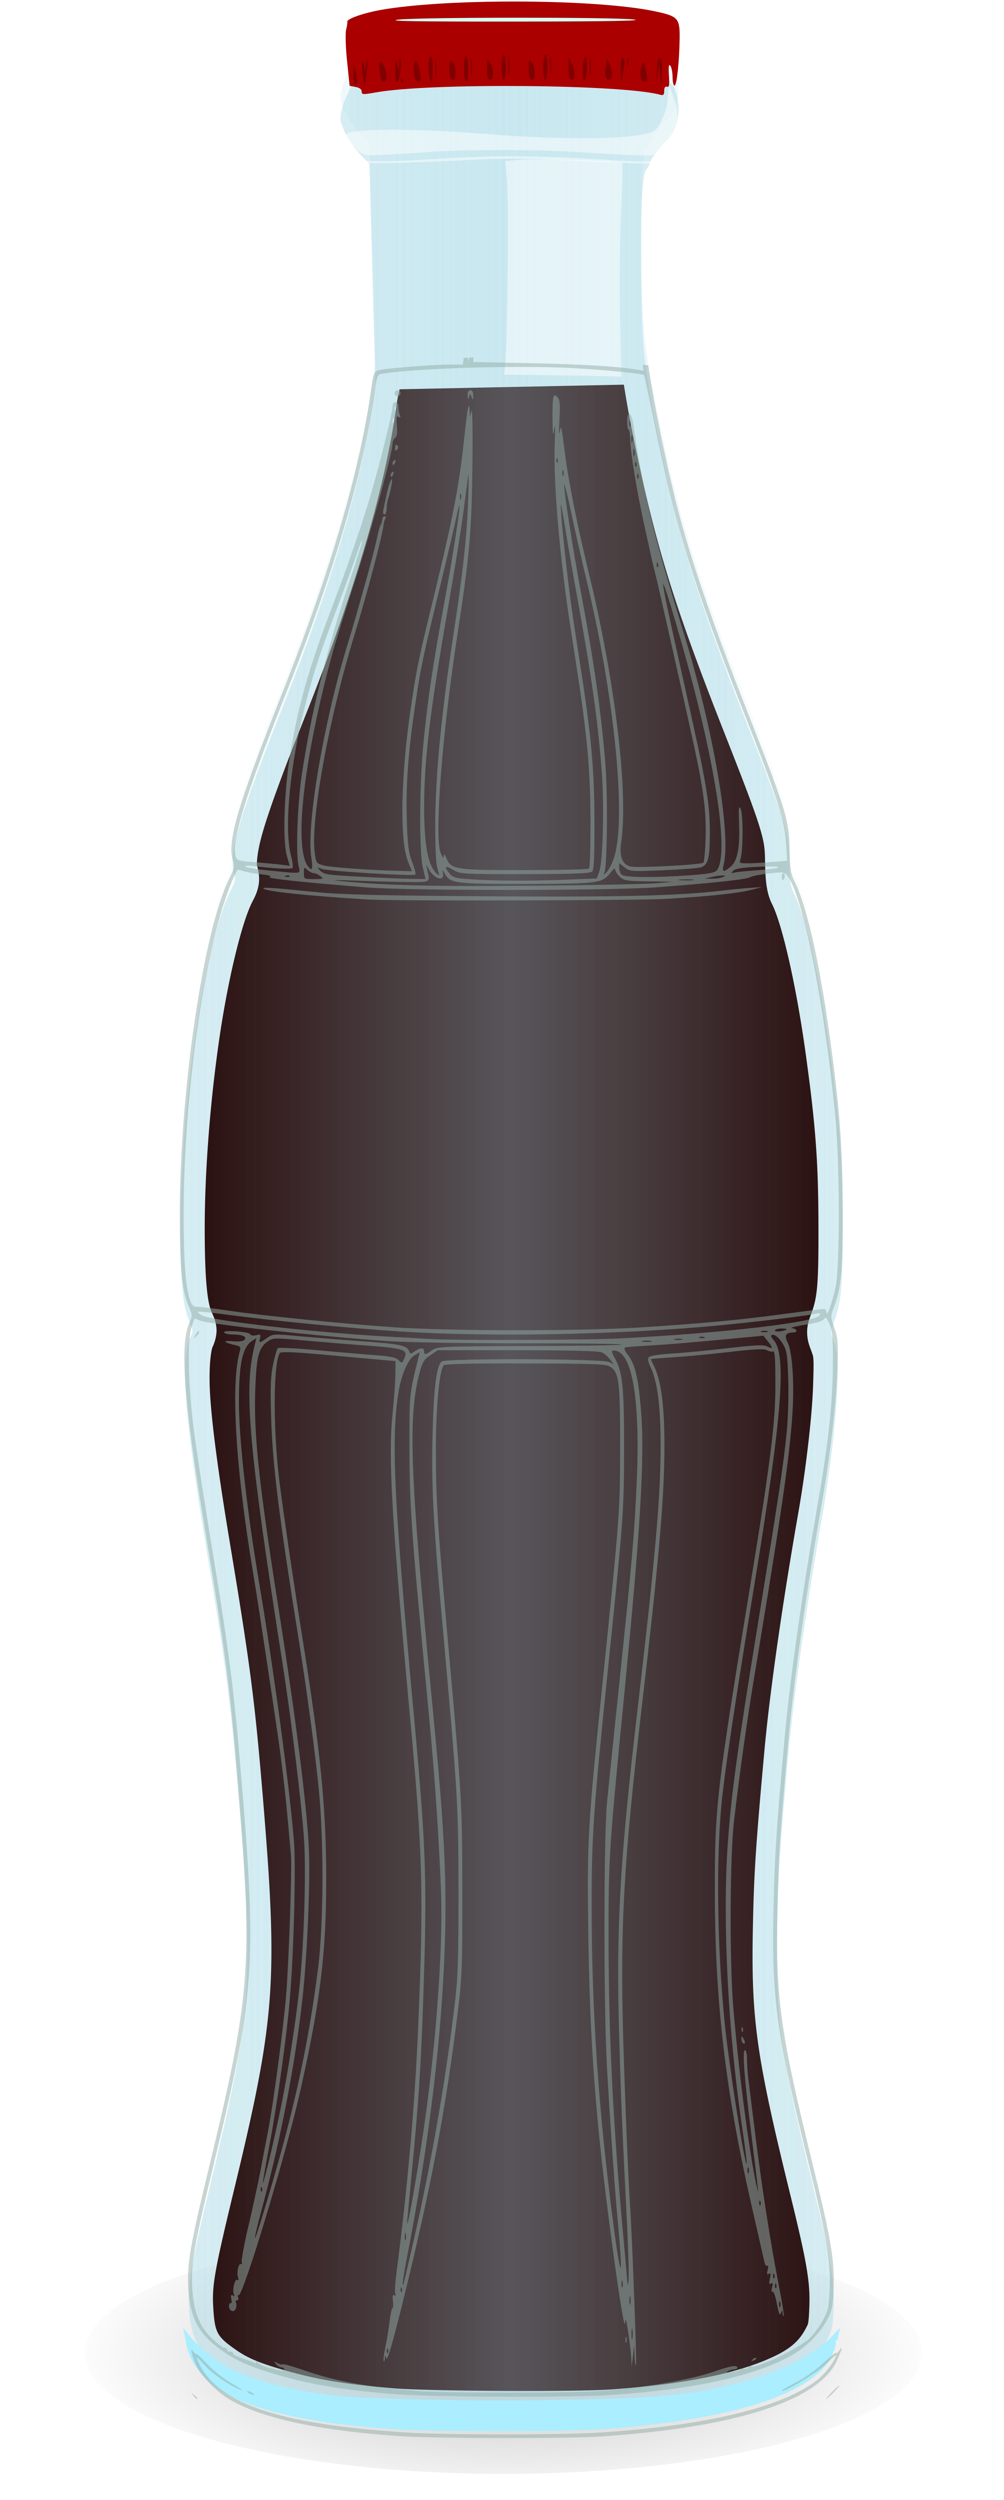 <?xml version="1.0" encoding="UTF-8" standalone="no"?>
<svg
   xmlns:dc="http://purl.org/dc/elements/1.1/"
   xmlns:cc="http://creativecommons.org/ns#"
   xmlns:rdf="http://www.w3.org/1999/02/22-rdf-syntax-ns#"
   xmlns:svg="http://www.w3.org/2000/svg"
   xmlns="http://www.w3.org/2000/svg"
   xmlns:xlink="http://www.w3.org/1999/xlink"
   xmlns:sodipodi="http://sodipodi.sourceforge.net/DTD/sodipodi-0.dtd"
   xmlns:inkscape="http://www.inkscape.org/namespaces/inkscape"
   viewBox="0 0 178.087 443.299"
   version="1.1"
   id="svg637"
   sodipodi:docname="cola.svg"
   width="47.119mm"
   height="117.29mm"
   inkscape:version="1.0.2-2 (e86c870879, 2021-01-15)">
  <sodipodi:namedview
     pagecolor="#ffffff"
     bordercolor="#666666"
     borderopacity="1"
     objecttolerance="10"
     gridtolerance="10"
     guidetolerance="10"
     inkscape:pageopacity="0"
     inkscape:pageshadow="2"
     inkscape:window-width="1920"
     inkscape:window-height="1017"
     id="namedview639"
     showgrid="false"
     units="mm"
     inkscape:zoom="0.75130096"
     inkscape:cx="179.62102"
     inkscape:cy="325.28268"
     inkscape:window-x="-8"
     inkscape:window-y="-8"
     inkscape:window-maximized="1"
     inkscape:current-layer="svg637"
     inkscape:document-rotation="0" />
  <defs
     id="defs153">
    <filter
       id="ae">
      <feGaussianBlur
         stdDeviation="1.975"
         id="feGaussianBlur2" />
    </filter>
    <filter
       id="ad">
      <feGaussianBlur
         stdDeviation="1.044"
         id="feGaussianBlur5" />
    </filter>
    <filter
       id="ac">
      <feGaussianBlur
         stdDeviation="1.937"
         id="feGaussianBlur8" />
    </filter>
    <filter
       id="ab">
      <feGaussianBlur
         stdDeviation=".738"
         id="feGaussianBlur11" />
    </filter>
    <filter
       id="aa">
      <feGaussianBlur
         stdDeviation="2.116"
         id="feGaussianBlur14" />
    </filter>
    <filter
       id="z">
      <feGaussianBlur
         stdDeviation="1.367"
         id="feGaussianBlur17" />
    </filter>
    <filter
       id="y">
      <feGaussianBlur
         stdDeviation="3.066"
         id="feGaussianBlur20" />
    </filter>
    <filter
       id="x">
      <feGaussianBlur
         stdDeviation=".603"
         id="feGaussianBlur23" />
    </filter>
    <filter
       id="af">
      <feGaussianBlur
         stdDeviation="2.184"
         id="feGaussianBlur26" />
    </filter>
    <filter
       id="ah">
      <feGaussianBlur
         stdDeviation="2.003"
         id="feGaussianBlur29" />
    </filter>
    <filter
       id="ai">
      <feGaussianBlur
         stdDeviation="2.795"
         id="feGaussianBlur32" />
    </filter>
    <filter
       id="ag">
      <feGaussianBlur
         stdDeviation="2.619"
         id="feGaussianBlur35" />
    </filter>
    <filter
       id="f">
      <feGaussianBlur
         stdDeviation="2.188"
         id="feGaussianBlur38" />
    </filter>
    <filter
       id="aq">
      <feGaussianBlur
         stdDeviation="1.615"
         id="feGaussianBlur41" />
    </filter>
    <filter
       id="a">
      <feGaussianBlur
         stdDeviation="3.082"
         id="feGaussianBlur44" />
    </filter>
    <filter
       id="ap">
      <feGaussianBlur
         stdDeviation="1.87"
         id="feGaussianBlur47" />
    </filter>
    <filter
       id="ao">
      <feGaussianBlur
         stdDeviation="1.976"
         id="feGaussianBlur50" />
    </filter>
    <filter
       id="an">
      <feGaussianBlur
         stdDeviation="1.708"
         id="feGaussianBlur53" />
    </filter>
    <filter
       id="al">
      <feGaussianBlur
         stdDeviation="2.214"
         id="feGaussianBlur56" />
    </filter>
    <filter
       id="am">
      <feGaussianBlur
         stdDeviation="1.815"
         id="feGaussianBlur59" />
    </filter>
    <filter
       id="ak">
      <feGaussianBlur
         stdDeviation="1.985"
         id="feGaussianBlur62" />
    </filter>
    <filter
       id="aj">
      <feGaussianBlur
         stdDeviation="2.129"
         id="feGaussianBlur65" />
    </filter>
    <filter
       id="w">
      <feGaussianBlur
         stdDeviation="1.9"
         id="feGaussianBlur68" />
    </filter>
    <filter
       id="v">
      <feGaussianBlur
         stdDeviation="4.955"
         id="feGaussianBlur71" />
    </filter>
    <linearGradient
       id="c">
      <stop
         offset="0"
         id="stop74" />
      <stop
         stop-opacity="0"
         offset="1"
         id="stop76" />
    </linearGradient>
    <linearGradient
       id="d">
      <stop
         stop-color="#f9a429"
         offset="0"
         id="stop79" />
      <stop
         stop-color="#f9a429"
         stop-opacity="0"
         offset="1"
         id="stop81" />
    </linearGradient>
    <linearGradient
       id="e">
      <stop
         stop-color="#fdedc0"
         offset="0"
         id="stop84" />
      <stop
         stop-color="#efbb61"
         offset="1"
         id="stop86" />
    </linearGradient>
    <linearGradient
       id="u"
       x1="245.23"
       x2="282.76"
       y1="104.37"
       y2="184.4"
       gradientTransform="matrix(23.05,0,0,-23.05,-3856,5277.2)"
       gradientUnits="userSpaceOnUse">
      <stop
         stop-color="#ccc"
         offset="0"
         id="stop89" />
      <stop
         stop-color="#808080"
         offset="1"
         id="stop91" />
    </linearGradient>
    <linearGradient
       id="t"
       x1="306.7"
       x2="3462.4"
       gradientUnits="userSpaceOnUse">
      <stop
         stop-color="#ccc"
         offset="0"
         id="stop94" />
      <stop
         stop-color="#fff"
         stop-opacity=".984"
         offset=".5"
         id="stop96" />
      <stop
         stop-color="#ccc"
         stop-opacity=".99"
         offset="1"
         id="stop98" />
    </linearGradient>
    <linearGradient
       id="s"
       x1="202.17"
       x2="212.59"
       y1="125.07"
       y2="118.13"
       gradientTransform="matrix(23.05,0,0,-23.05,-3856,5277.2)"
       gradientUnits="userSpaceOnUse">
      <stop
         stop-color="#ccc"
         offset="0"
         id="stop101" />
      <stop
         stop-color="#999"
         offset="1"
         id="stop103" />
    </linearGradient>
    <linearGradient
       id="r"
       x1="195.52"
       x2="216.2"
       y1="198.68"
       y2="173.8"
       gradientTransform="matrix(23.05,0,0,-23.05,-3832.9,5254.1)"
       gradientUnits="userSpaceOnUse">
      <stop
         stop-color="#800000"
         offset="0"
         id="stop106" />
      <stop
         stop-color="#a00"
         offset="1"
         id="stop108" />
    </linearGradient>
    <linearGradient
       id="q"
       x1="1711.1"
       x2="2427.8"
       gradientUnits="userSpaceOnUse">
      <stop
         stop-color="#800000"
         offset="0"
         id="stop111" />
      <stop
         stop-color="#800000"
         stop-opacity="0"
         offset=".5"
         id="stop113" />
      <stop
         stop-color="#800000"
         stop-opacity=".995"
         offset="1"
         id="stop115" />
    </linearGradient>
    <linearGradient
       id="b"
       x1="326.27"
       x2="487.61"
       gradientUnits="userSpaceOnUse">
      <stop
         stop-color="#afdde9"
         stop-opacity="0"
         offset="0"
         id="stop118" />
      <stop
         stop-color="#afdde9"
         stop-opacity=".196"
         offset=".5"
         id="stop120" />
      <stop
         stop-color="#afdde9"
         stop-opacity="0"
         offset="1"
         id="stop122" />
    </linearGradient>
    <linearGradient
       id="p"
       x1="357.79"
       x2="332.63"
       y1="-278.52"
       y2="-429.45"
       gradientUnits="userSpaceOnUse"
       xlink:href="#e" />
    <linearGradient
       id="o"
       x1="356.05"
       x2="330.9"
       y1="-390.18"
       y2="-541.12"
       gradientUnits="userSpaceOnUse"
       xlink:href="#e" />
    <linearGradient
       id="n"
       x1="235.99"
       x2="160.69"
       y1="125.96"
       y2="74.082"
       gradientUnits="userSpaceOnUse"
       xlink:href="#c" />
    <radialGradient
       id="l"
       cx="281.96"
       cy="536.67"
       r="211.59"
       gradientTransform="matrix(1,0,0,0.122,0,471.31)"
       gradientUnits="userSpaceOnUse">
      <stop
         offset="0"
         id="stop128" />
      <stop
         stop-opacity=".953"
         offset=".044"
         id="stop130" />
      <stop
         stop-opacity="0"
         offset="1"
         id="stop132" />
    </radialGradient>
    <radialGradient
       id="j"
       cx="381.31"
       cy="-307.4"
       r="200.16"
       gradientTransform="matrix(1.277,-0.272,0.104,0.488,-78.736,-81.917)"
       gradientUnits="userSpaceOnUse">
      <stop
         stop-color="#fea"
         offset="0"
         id="stop135" />
      <stop
         stop-color="#ffe680"
         offset="1"
         id="stop137" />
    </radialGradient>
    <radialGradient
       id="i"
       cx="389.86"
       cy="-444.47"
       r="187.07"
       gradientTransform="matrix(1,0,0,0.386,8.301,-23.192)"
       gradientUnits="userSpaceOnUse">
      <stop
         stop-color="#37c837"
         offset="0"
         id="stop140" />
      <stop
         stop-color="#008000"
         offset="1"
         id="stop142" />
    </radialGradient>
    <radialGradient
       id="g"
       cx="215.93"
       cy="114.1"
       r="11.74"
       gradientTransform="matrix(1,0,0,0.286,0,81.502)"
       gradientUnits="userSpaceOnUse">
      <stop
         stop-color="#eda65c"
         offset="0"
         id="stop145" />
      <stop
         stop-color="#eda65c"
         stop-opacity="0"
         offset="1"
         id="stop147" />
    </radialGradient>
    <radialGradient
       id="m"
       cx="485.52"
       cy="710.28"
       r="118.24"
       gradientTransform="matrix(1,0,0,0.262,0,524.52)"
       gradientUnits="userSpaceOnUse"
       xlink:href="#c" />
    <radialGradient
       id="k"
       cx="387.84"
       cy="-330.29"
       r="167.37"
       gradientTransform="matrix(1.19,-0.26,0.144,0.66,-19.312,-1.931)"
       gradientUnits="userSpaceOnUse"
       xlink:href="#d" />
    <radialGradient
       id="h"
       cx="387.84"
       cy="-330.29"
       r="167.37"
       gradientTransform="matrix(1.19,-0.26,0.144,0.66,-24.343,-112.62)"
       gradientUnits="userSpaceOnUse"
       xlink:href="#d" />
    <linearGradient
       inkscape:collect="always"
       xlink:href="#b"
       id="linearGradient1466"
       gradientUnits="userSpaceOnUse"
       x1="326.27"
       x2="487.61" />
    <linearGradient
       inkscape:collect="always"
       xlink:href="#b"
       id="linearGradient1468"
       gradientUnits="userSpaceOnUse"
       x1="326.27"
       x2="487.61" />
  </defs>
  <path
     transform="matrix(0.656,0,0,0.883,-229.216,-209.985)"
     d="m 598.72,710.28 c 0,13.43 -50.683,24.318 -113.2,24.318 -62.517,0 -113.2,-10.888 -113.2,-24.318 0,-13.43 50.683,-24.318 113.2,-24.318 62.517,0 113.2,10.888 113.2,24.318 z"
     fill="url(#m)"
     filter="url(#w)"
     opacity="0.5"
     id="path157"
     style="fill:url(#m)" />
  <g
     transform="matrix(0.728,0,0,0.728,-205.509,708.933)"
     id="g551">
    <path
       d="m 444.08,-954.96 c -3.908,0.205 -37.658,0.099 -75.156,0.3 0,0 -4.308,7.059 -3.594,10.568 1.608,4.879 3.706,6.792 6.969,10.25 l 1.469,54.031 c -0.226,0.602 -0.395,1.643 -0.656,3.531 -2.785,20.124 -10.055,44.87 -22,74.875 -10.421,26.177 -13.205,35.562 -11.875,40 0.535,1.785 0.448,2.179 -0.844,4.75 -6.299,12.535 -12.125,52.044 -12.125,82.125 0,13.11 0.53,18.796 2.125,22.469 0.928,2.136 0.985,2.542 0.406,3.719 -2.633,5.349 -1.642,19.206 3.719,51.438 4.905,29.49 5.997,37.867 7.969,61.594 3.694,44.456 3.128,51.964 -6.969,93.688 -4.71,19.465 -5.513,24.067 -5.188,29.844 0.411,7.302 2.391,11.086 7.719,14.875 3.594,2.556 7.265,4.162 13.938,6.062 8.38,2.386 15.527,3.572 27.719,4.594 9.266,0.777 43.783,0.961 53.75,0.281 16.733,-1.141 29.457,-3.506 38.594,-7.125 7.1,-2.812 11.178,-6.015 13.719,-10.75 1.271,-2.369 1.448,-3.187 1.625,-7.938 0.244,-6.529 -0.678,-12.028 -4.781,-28.719 -8.35,-33.963 -9.426,-41.689 -8.969,-63.938 0.268,-13.039 0.632,-18.874 2.75,-42.219 1.274,-14.039 4.405,-35.912 8.219,-57.656 1.909,-10.886 3.424,-23.876 3.688,-31.594 0.246,-7.199 0.17,-8.222 -0.719,-10.719 -0.959,-2.694 -0.971,-2.813 -0.125,-5.062 1.811,-4.813 2.196,-8.989 2.156,-23.781 -0.042,-15.615 -0.701,-24.648 -3.125,-42.219 -2.596,-18.818 -5.747,-32.559 -8.812,-38.594 -0.798,-1.57 -0.997,-2.986 -1.062,-7.5 -0.104,-7.175 -0.9,-9.777 -10.719,-34.719 -12.011,-30.512 -16.296,-44.518 -21.531,-70.25 -1.898,-9.332 -2.815,-15.169 -3.25,-20.719 -0.698,-8.904 -0.839,-30.878 -0.25,-38.438 0.366,-4.702 0.788,-4.288 1.406,-5.312 0.871,-2.52 1.18,-2.27 3.688,-5.75 3.598,-2.489 4.718,-8.416 2.594,-13.656 z"
       fill="#afdde9"
       opacity="0.5"
       id="path469" />
    <path
       d="m 434.3,-880.12 -54.656,1.125 a 5.902,5.902 0 0 1 -0.344,1.312 c 0.224,-0.595 -0.089,0.411 -0.344,2.25 -2.886,20.855 -10.322,45.974 -22.375,76.25 -5.188,13.031 -8.434,21.855 -10.156,27.656 -1.722,5.801 -1.543,8.429 -1.531,8.469 0.327,1.091 0.745,2.942 0.406,4.812 -0.338,1.87 -0.949,2.935 -1.625,4.281 -2.36,4.697 -5.672,17.762 -7.875,32.688 -2.203,14.926 -3.625,32.122 -3.625,46.781 0,12.951 0.726,18.056 1.625,20.125 0.501,1.153 1.014,2.081 1.219,3.906 0.205,1.825 -0.495,3.851 -0.938,4.75 -0.295,0.599 -1.094,4.825 -0.531,12.625 0.563,7.8 2.114,19.211 4.781,35.25 4.911,29.529 6.054,38.271 8.031,62.062 3.703,44.56 3.03,53.731 -7.094,95.562 -4.697,19.407 -5.316,23.068 -5.031,28.125 0.358,6.354 0.841,7.293 5.219,10.406 2.999,2.133 5.778,3.371 12.156,5.188 8.025,2.285 14.589,3.4 26.594,4.406 8.128,0.681 43.871,0.893 52.844,0.281 16.383,-1.117 28.601,-3.498 36.812,-6.75 6.394,-2.533 8.898,-4.637 10.719,-8.031 0.555,-1.036 0.537,-1.043 0.625,-1.469 0.088,-0.426 0.195,-1.591 0.281,-3.906 0.218,-5.852 -0.513,-10.496 -4.594,-27.094 -8.372,-34.051 -9.618,-43.002 -9.156,-65.469 0.27,-13.112 0.66,-19.253 2.781,-42.625 1.303,-14.357 4.447,-36.291 8.281,-58.156 1.863,-10.622 3.349,-23.578 3.594,-30.75 0.122,-3.569 0.16,-5.547 0.094,-6.531 -0.067,-0.985 -0.092,-0.973 -0.469,-2.031 -0.486,-1.365 -1.009,-2.493 -1.062,-4.5 -0.053,-2.007 0.53,-3.459 0.969,-4.625 1.512,-4.018 1.821,-6.969 1.781,-21.656 -0.042,-15.455 -0.656,-23.994 -3.062,-41.438 -2.561,-18.564 -6.052,-32.453 -8.219,-36.719 -1.266,-2.493 -1.651,-5.423 -1.719,-10.094 -0.049,-3.38 -0.118,-4.787 -1.438,-9.062 -1.319,-4.276 -3.971,-11.137 -8.875,-23.594 -12.062,-30.64 -16.536,-45.28 -21.812,-71.219 -1.012,-4.976 -1.734,-9.011 -2.281,-12.594 z"
       fill="#280b0b"
       id="path471" />
    <path
       d="m 444.08,-959.99 c -3.908,0.205 -37.658,0.099 -75.156,0.3 0,0 -4.308,7.059 -3.594,10.568 1.608,4.879 3.706,6.792 6.969,10.25 l 1.469,54.031 c -0.226,0.602 -0.395,1.643 -0.656,3.531 -2.785,20.124 -10.055,44.87 -22,74.875 -10.421,26.177 -13.205,35.562 -11.875,40 0.535,1.785 0.448,2.179 -0.844,4.75 -6.299,12.535 -12.125,52.044 -12.125,82.125 0,13.11 0.53,18.796 2.125,22.469 0.928,2.136 0.985,2.542 0.406,3.719 -2.633,5.349 -1.642,19.206 3.719,51.438 4.905,29.49 5.997,37.867 7.969,61.594 3.694,44.456 3.128,51.964 -6.969,93.688 -4.71,19.465 -5.513,24.067 -5.188,29.844 0.411,7.302 2.391,11.086 7.719,14.875 3.594,2.556 7.265,4.162 13.938,6.062 8.38,2.386 15.527,3.572 27.719,4.594 9.266,0.777 43.783,0.961 53.75,0.281 16.733,-1.141 29.457,-3.506 38.594,-7.125 7.1,-2.812 11.178,-6.015 13.719,-10.75 1.271,-2.369 1.448,-3.187 1.625,-7.938 0.244,-6.529 -0.678,-12.028 -4.781,-28.719 -8.35,-33.963 -9.426,-41.689 -8.969,-63.938 0.268,-13.039 0.632,-18.874 2.75,-42.219 1.274,-14.039 4.405,-35.912 8.219,-57.656 1.909,-10.886 3.424,-23.876 3.688,-31.594 0.246,-7.199 0.17,-8.222 -0.719,-10.719 -0.959,-2.694 -0.971,-2.813 -0.125,-5.062 1.811,-4.813 2.196,-8.989 2.156,-23.781 -0.042,-15.615 -0.701,-24.648 -3.125,-42.219 -2.596,-18.818 -5.747,-32.559 -8.812,-38.594 -0.798,-1.57 -0.997,-2.986 -1.062,-7.5 -0.104,-7.175 -0.9,-9.777 -10.719,-34.719 -12.011,-30.512 -16.296,-44.518 -21.531,-70.25 -1.898,-9.332 -2.815,-15.169 -3.25,-20.719 -0.698,-8.904 -0.839,-30.878 -0.25,-38.438 0.366,-4.702 0.788,-4.288 1.406,-5.312 0.871,-2.52 1.18,-2.27 3.688,-5.75 3.598,-2.489 4.718,-8.416 2.594,-13.656 z"
       fill="url(#b)"
       id="path473"
       style="fill:url(#linearGradient1466)" />
    <path
       d="m 378.598,-382.109 c -19.365,-1.283 -33.423,-4.252 -41.373,-8.739 -4.896,-2.763 -8.633,-7.39 -9.476,-11.731 -0.152,-0.785 -0.409,-2.079 -0.57,-2.875 l -0.293,-1.448 1.339,1.689 c 6.427,8.108 16.411,12.383 34.451,14.751 12.426,1.631 64.306,1.762 81.201,0.204 19.376,-1.786 34.979,-7.477 41.825,-15.255 0.906,-1.029 1.464,-1.437 1.241,-0.906 -0.223,0.531 -0.421,1.345 -0.44,1.809 -0.018,0.464 -0.217,0.844 -0.441,0.844 -0.224,0 -0.282,0.202 -0.13,0.45 0.153,0.247 -0.237,1.615 -0.867,3.039 -4.224,9.551 -24.522,16.016 -57.17,18.209 -8.542,0.574 -40.416,0.547 -49.296,-0.042 z"
       fill="#aaeeff"
       id="path475" />
    <path
       d="m 444.08,-959.99 c -3.908,0.205 -37.658,0.099 -75.156,0.3 0,0 -4.308,7.059 -3.594,10.568 1.608,4.879 3.706,6.792 6.969,10.25 l 1.469,54.031 c -0.226,0.602 -0.395,1.643 -0.656,3.531 -2.785,20.124 -10.055,44.87 -22,74.875 -10.421,26.177 -13.205,35.562 -11.875,40 0.535,1.785 0.448,2.179 -0.844,4.75 -6.299,12.535 -12.125,52.044 -12.125,82.125 0,13.11 0.53,18.796 2.125,22.469 0.928,2.136 0.985,2.542 0.406,3.719 -2.633,5.349 -1.642,19.206 3.719,51.438 4.905,29.49 5.997,37.867 7.969,61.594 3.694,44.456 3.128,51.964 -6.969,93.688 -4.71,19.465 -5.513,24.067 -5.188,29.844 0.411,7.302 2.391,11.086 7.719,14.875 3.594,2.556 7.265,4.162 13.938,6.062 8.38,2.386 15.527,3.572 27.719,4.594 9.266,0.777 43.783,0.961 53.75,0.281 16.733,-1.141 29.457,-3.506 38.594,-7.125 7.1,-2.812 11.178,-6.015 13.719,-10.75 1.271,-2.369 1.448,-3.187 1.625,-7.938 0.244,-6.529 -0.678,-12.028 -4.781,-28.719 -8.35,-33.963 -9.426,-41.689 -8.969,-63.938 0.268,-13.039 0.632,-18.874 2.75,-42.219 1.274,-14.039 4.405,-35.912 8.219,-57.656 1.909,-10.886 3.424,-23.876 3.688,-31.594 0.246,-7.199 0.17,-8.222 -0.719,-10.719 -0.959,-2.694 -0.971,-2.813 -0.125,-5.062 1.811,-4.813 2.196,-8.989 2.156,-23.781 -0.042,-15.615 -0.701,-24.648 -3.125,-42.219 -2.596,-18.818 -5.747,-32.559 -8.812,-38.594 -0.798,-1.57 -0.997,-2.986 -1.062,-7.5 -0.104,-7.175 -0.9,-9.777 -10.719,-34.719 -12.011,-30.512 -16.296,-44.518 -21.531,-70.25 -1.898,-9.332 -2.815,-15.169 -3.25,-20.719 -0.698,-8.904 -0.839,-30.878 -0.25,-38.438 0.366,-4.702 0.788,-4.288 1.406,-5.312 0.871,-2.52 1.18,-2.27 3.688,-5.75 3.598,-2.489 4.718,-8.416 2.594,-13.656 z"
       fill="url(#b)"
       id="path477"
       style="fill:url(#linearGradient1468)" />
    <path
       d="m 433.394,-896.163 c -0.163,-7.791 -0.064,-19.398 0.221,-25.913 0.284,-6.49 0.398,-11.918 0.254,-12.062 -0.469,-0.469 -21.241,-1.115 -24.884,-0.774 l -3.545,0.332 0.41,5.156 c 0.428,5.379 0.087,39.298 -0.443,44.108 l -0.305,2.765 11.277,0.139 c 6.202,0.076 12.634,0.189 14.293,0.25 l 3.016,0.111 -0.295,-14.113 z"
       fill="#ffffff"
       opacity="0.5"
       id="path479" />
    <g
       transform="translate(507.53,-148.86)"
       fill="#ffffff"
       opacity="0.5"
       id="g485">
      <path
         d="m -138.227,-785.54 c -0.464,-0.291 -0.844,-0.762 -0.844,-1.047 0,-0.333 0.256,-0.305 0.719,0.079 1.261,1.047 6.57,1.115 19.618,0.253 13.8,-0.912 24.974,-0.843 41.745,0.257 7.27,0.477 10.321,0.503 12.061,0.105 2.121,-0.485 2.243,-0.468 1.365,0.198 -1.053,0.799 -5.444,0.746 -25.989,-0.317 -7.184,-0.371 -13.058,-0.372 -20.506,-0.003 -18.094,0.897 -27.248,1.051 -28.169,0.473 z"
         id="path481" />
      <path
         d="m -136.9,-787.512 c -1.756,-1.029 -4.101,-3.51 -4.101,-4.337 0,-0.648 0.665,-0.887 3.257,-1.173 5.604,-0.617 18.203,-0.326 31.241,0.722 19.788,1.591 37.334,1.27 40.58,-0.743 1.479,-0.917 3.056,-4.625 3.411,-8.02 l 0.309,-2.953 0.958,2.363 c 2.124,5.24 0.998,11.145 -2.6,13.634 -1.814,1.255 -2.386,1.256 -21.429,0.064 -9.138,-0.572 -26.554,-0.578 -34.739,-0.011 -14.172,0.981 -15.907,1.027 -16.887,0.453 z"
         id="path483" />
    </g>
    <path
       d="m 397.686,-886.754 -1.094,0.062 c -0.012,0.22 -0.018,0.424 -0.062,0.594 -0.105,0.4 -0.166,0.076 -0.188,-0.594 l -1.062,0.031 -0.188,1.656 h -3.156 c -4.571,0 -16.453,0.972 -17.625,1.438 -0.838,0.333 -1.102,1.071 -1.594,4.625 -2.782,20.103 -10.003,44.694 -21.906,74.594 -10.37,26.049 -13.167,35.395 -11.844,39.812 0.532,1.776 0.473,2.16 -0.812,4.719 -6.268,12.474 -12.062,51.783 -12.062,81.719 0,13.047 0.538,18.689 2.125,22.344 0.923,2.126 0.951,2.579 0.375,3.75 -2.621,5.323 -1.616,19.112 3.719,51.188 4.881,29.347 5.975,37.67 7.938,61.281 3.676,44.24 3.111,51.698 -6.938,93.219 -4.691,19.384 -5.483,23.94 -5.156,29.688 0.421,7.404 2.473,11.271 8.156,15.312 3.554,2.527 7.246,4.144 13.875,6.031 8.339,2.375 15.43,3.546 27.562,4.562 9.221,0.773 43.581,0.926 53.5,0.25 20.402,-1.391 34.899,-4.58 44.062,-9.719 3.38,-1.895 6.725,-5.247 8.469,-8.5 1.265,-2.359 1.449,-3.211 1.625,-7.938 0.243,-6.498 -0.666,-11.953 -4.75,-28.562 -8.31,-33.799 -9.392,-41.485 -8.938,-63.625 0.267,-12.976 0.642,-18.769 2.75,-42 1.268,-13.971 4.361,-35.737 8.156,-57.375 1.9,-10.833 3.425,-23.789 3.688,-31.469 0.244,-7.164 0.165,-8.172 -0.719,-10.656 -0.954,-2.681 -0.967,-2.824 -0.125,-5.062 1.802,-4.79 2.196,-8.935 2.156,-23.656 -0.042,-15.539 -0.713,-24.514 -3.125,-42 -2.584,-18.727 -5.699,-32.401 -8.75,-38.406 -0.794,-1.563 -0.998,-2.945 -1.062,-7.438 -0.103,-7.14 -0.917,-9.773 -10.688,-34.594 -8.246,-20.947 -13.491,-36.311 -16.688,-48.781 -2.819,-10.998 -5.719,-25.338 -7.094,-34.594 l -1.281,-0.094 0.125,1.438 -1.625,-0.281 c -4.487,-0.771 -13.062,-1.293 -25.812,-1.563 l -14.094,-0.281 0.156,-1.125 z m 6.969,2.344 c 6.804,-0.075 13.384,0.01 18.188,0.312 8.608,0.542 16.029,1.311 16.375,1.656 0.085,0.085 1.242,5.466 2.562,11.969 4.967,24.463 9.467,38.99 21.281,69 8.683,22.056 10.414,27.408 10.781,33.188 l 0.25,4.125 -3.719,0.312 c -2.055,0.174 -4.727,0.312 -5.906,0.312 -2.014,0 -2.099,-0.048 -1.75,-1.062 0.647,-1.882 0.664,-11.011 0.031,-12.219 -0.477,-0.91 -0.529,-0.229 -0.375,3.938 0.217,5.86 -0.443,8.915 -2.219,10.312 -1.706,1.342 -1.974,1.198 -1.5,-0.844 1.745,-7.514 -2.534,-32.412 -9.438,-55.094 -4.358,-14.319 -5.046,-16.751 -6.875,-23.531 -2.175,-8.066 -4.474,-19.23 -5.406,-26.281 -0.419,-3.172 -0.832,-4.688 -1.25,-4.688 -0.4,0 -0.594,0.662 -0.594,1.906 0,1.056 0.146,1.936 0.344,1.938 0.198,0.002 0.395,1.351 0.438,3 0.072,2.792 1.658,12.354 3.25,19.562 0.379,1.716 1.042,4.738 1.469,6.719 0.427,1.981 1.097,4.798 1.469,6.25 0.693,2.71 6.906,30.346 9.344,41.562 2.3,10.582 2.987,16.009 2.812,22.25 -0.088,3.149 -0.345,5.908 -0.562,6.125 -0.526,0.524 -16.12,1.347 -17.75,0.938 -2.046,-0.514 -2.776,-2.454 -2.25,-6.094 1.737,-12.014 -1.485,-38.935 -7.75,-64.75 -2.988,-12.313 -5.131,-23.096 -6.062,-30.5 -0.74,-5.882 -0.879,-6.474 -1.156,-4.594 -0.175,1.188 -0.231,-0.052 -0.094,-2.75 0.201,-3.972 0.118,-5.039 -0.469,-5.625 -0.645,-0.645 -0.744,-0.634 -1,0.031 -0.158,0.411 -0.26,2.822 -0.219,5.375 0.065,4.013 0.132,4.325 0.438,2.25 0.205,-1.391 0.26,0.038 0.125,3.375 -0.266,6.559 0.395,17.822 1.781,29.75 0.931,8.009 1.355,10.992 3.312,23.531 2.747,17.592 3.551,26.081 3.594,38.25 0.023,6.513 -0.132,12.037 -0.344,12.25 -0.212,0.213 -7.223,0.367 -15.594,0.375 -16.878,0.016 -17.954,-0.123 -19.125,-2.812 -0.499,-1.145 -0.647,-1.275 -0.688,-0.531 -0.034,0.613 -0.315,0.288 -0.781,-0.938 -1.529,-4.02 0.424,-29.059 4.156,-53.344 2.911,-18.941 3.428,-24.737 3.625,-41.031 0.1,-8.216 0.004,-13.996 -0.219,-13.188 l -0.406,1.438 -0.062,-1.406 c -0.114,-2.82 -0.539,-0.767 -1.25,5.969 -1.293,12.255 -2.693,19.59 -7.688,40.094 -3.465,14.223 -3.903,16.215 -5.281,25.438 -2.536,16.968 -2.882,32.876 -0.844,38.062 l 1,2.531 -3.188,-0.094 c -6.761,-0.147 -16.717,-0.864 -18.406,-1.344 -1.69,-0.48 -1.783,-0.638 -2.094,-3.125 -1.016,-8.127 3.497,-32.844 9.688,-53 3.082,-10.034 6.779,-24.026 7.062,-26.688 0.061,-0.569 0.272,-1.306 0.469,-1.625 0.197,-0.319 0.155,-0.562 -0.125,-0.562 -0.28,0 -0.56,0.205 -0.594,0.469 -0.116,0.928 -0.172,1.212 -0.469,1.688 -0.165,0.264 -0.588,1.79 -0.906,3.375 -0.624,3.107 -4.829,18.27 -7.125,25.688 -5.74,18.546 -10.053,43.811 -8.844,51.719 0.449,2.936 0.238,3.612 -0.719,2.406 -3.579,-4.509 -1.19,-25.873 5.75,-51.5 0.787,-2.905 3.328,-11.12 5.656,-18.25 3.797,-11.627 9.125,-31.087 9.125,-33.344 0,-0.478 0.299,-1.11 0.656,-1.406 0.456,-0.378 0.573,-1.267 0.406,-3 -0.188,-1.957 -0.092,-2.402 0.406,-2.094 0.461,0.284 0.548,0.176 0.312,-0.438 -0.177,-0.461 -0.344,-1.361 -0.344,-2 0,-0.712 -0.277,-1.156 -0.719,-1.156 -0.434,0 -0.719,0.422 -0.719,1.094 0,1.632 -3.59,15.927 -5.812,23.156 -2.388,7.768 -5.181,15.852 -9.188,26.406 -5.301,13.964 -7.75,22.432 -9.781,34.125 -1.574,9.064 -2.064,21.669 -1,25.594 l 0.719,2.562 -2.25,-0.281 c -1.224,-0.152 -4.091,-0.416 -6.406,-0.594 -3.988,-0.307 -4.242,-0.378 -4.531,-1.531 -0.955,-3.806 2.443,-14.836 12.062,-39 11.833,-29.725 18.947,-53.877 21.875,-74.281 0.561,-3.907 0.603,-3.956 2.094,-4.188 5.607,-0.869 17.598,-1.469 28.938,-1.594 z m -25.5,5.656 c -0.396,0 -0.75,0.323 -0.75,0.719 0,0.396 0.354,0.719 0.75,0.719 0.396,0 0.719,-0.323 0.719,-0.719 0,-0.396 -0.323,-0.719 -0.719,-0.719 z m 17.75,0 c -0.479,0 -0.693,0.434 -0.656,1.312 0.043,1.026 0.119,1.09 0.312,0.344 0.249,-0.96 0.243,-0.96 0.625,0 0.332,0.836 0.377,0.806 0.406,-0.344 0.022,-0.869 -0.214,-1.312 -0.688,-1.312 z m -18.344,4 c 0.051,-0.051 0.111,0.027 0.188,0.219 0.139,0.347 0.128,0.747 -0.031,0.906 -0.16,0.16 -0.271,-0.119 -0.25,-0.625 0.011,-0.28 0.043,-0.45 0.094,-0.5 z m -0.5,2.906 c 0.051,-0.05 0.142,0 0.219,0.188 0.139,0.347 0.097,0.778 -0.062,0.937 -0.16,0.16 -0.271,-0.15 -0.25,-0.656 0.011,-0.28 0.043,-0.418 0.094,-0.469 z m 57.688,0.188 c 0.037,-0.02 0.111,0.043 0.156,0.219 0.122,0.467 0.1,1.112 -0.031,1.438 -0.132,0.325 -0.229,-0.052 -0.219,-0.844 0.006,-0.495 0.032,-0.779 0.094,-0.812 z m 0.5,3.844 c 0.037,-0.02 0.079,0.044 0.125,0.219 0.122,0.467 0.1,1.112 -0.031,1.438 -0.132,0.325 -0.229,-0.052 -0.219,-0.844 0.006,-0.495 0.063,-0.779 0.125,-0.812 z m -57.375,2.344 c -0.187,-0.047 -0.274,0.212 -0.312,0.719 -0.058,0.773 0.053,0.884 0.469,0.469 0.363,-0.363 0.375,-0.719 0.062,-1.031 -0.078,-0.078 -0.156,-0.141 -0.219,-0.156 z m 57.844,1 c 0.037,-0.02 0.079,0.075 0.125,0.25 0.122,0.467 0.132,1.112 0,1.438 -0.132,0.325 -0.229,-0.052 -0.219,-0.844 0.006,-0.495 0.032,-0.81 0.094,-0.844 z m -18.781,2.219 c 0.051,-0.051 0.111,0 0.188,0.188 0.139,0.347 0.128,0.778 -0.031,0.938 -0.16,0.16 -0.271,-0.119 -0.25,-0.625 0.011,-0.28 0.043,-0.45 0.094,-0.5 z m -39.344,0.469 c -0.043,0 -0.119,0.02 -0.188,0.062 -0.261,0.161 -0.469,0.501 -0.469,0.75 0,0.691 0.337,0.551 0.656,-0.281 0.123,-0.32 0.13,-0.528 0,-0.531 z m 58.531,0.5 c 0.051,-0.05 0.111,0 0.188,0.187 0.139,0.347 0.128,0.778 -0.031,0.938 -0.16,0.16 -0.271,-0.15 -0.25,-0.656 0.011,-0.28 0.043,-0.418 0.094,-0.469 z m -17.656,1.937 c 0.029,0.011 0.06,0.074 0.094,0.156 0.133,0.33 0.133,0.857 0,1.188 -0.133,0.33 -0.25,0.066 -0.25,-0.594 0,-0.495 0.069,-0.782 0.156,-0.75 z m -41.375,0.438 c -0.043,0 -0.088,0.021 -0.156,0.062 -0.261,0.161 -0.469,0.501 -0.469,0.75 0,0.691 0.337,0.551 0.656,-0.281 0.123,-0.32 0.098,-0.528 -0.031,-0.531 z m 59.531,0.5 c 0.051,-0.05 0.111,0 0.188,0.187 0.139,0.347 0.128,0.778 -0.031,0.938 -0.16,0.16 -0.271,-0.119 -0.25,-0.625 0.011,-0.28 0.043,-0.45 0.094,-0.5 z m -41.219,0.094 c 0.082,-0.134 0.095,2.015 0,5.25 -0.267,9.101 -1.3,18.643 -3.594,33.562 -2.901,18.873 -4.403,34.315 -4.469,45.656 -0.035,6.061 0.15,10.27 0.5,11.406 0.305,0.99 0.513,1.785 0.469,1.781 -0.467,-0.042 -1.283,-0.982 -1.875,-2.156 -1.175,-2.33 -1.812,-7.298 -1.812,-14.188 0.003,-11.608 1.416,-23.43 5.781,-48.5 1.585,-9.1 3.297,-19.758 3.812,-23.719 0.515,-3.961 1.035,-7.982 1.156,-8.906 0.015,-0.116 0.02,-0.168 0.031,-0.188 z m -18.688,1.25 c -0.221,0.042 -0.764,1.458 -1.188,3.5 -0.329,1.585 -0.706,3.375 -0.844,3.969 -0.144,0.621 -0.025,1.094 0.281,1.094 0.293,0 0.531,-0.662 0.531,-1.438 0,-0.775 0.179,-1.889 0.406,-2.5 0.227,-0.611 0.56,-1.975 0.75,-3.031 0.205,-1.142 0.195,-1.619 0.062,-1.594 z m 42.062,1.25 c 0.161,0.174 0.842,2.897 1.625,6.594 0.895,4.225 2.607,11.764 3.812,16.781 6.781,28.232 9.714,57.607 6.75,67.312 -0.415,1.36 -1.202,2.973 -1.75,3.594 -0.863,0.977 -0.936,0.988 -0.625,0.156 0.649,-1.733 0.791,-18.915 0.219,-26.094 -0.996,-12.497 -2.724,-24.735 -6,-42.219 -1.918,-10.24 -4.093,-24.168 -4.062,-26.031 10e-4,-0.083 0.008,-0.118 0.031,-0.094 z m -25.281,2.25 c 0.029,0.011 0.06,0.043 0.094,0.125 0.133,0.33 0.133,0.857 0,1.188 -0.133,0.33 -0.25,0.066 -0.25,-0.594 0,-0.495 0.069,-0.751 0.156,-0.719 z m 24.469,2.719 c 0.099,0.136 0.407,1.817 1,5.438 0.649,3.961 1.931,11.444 2.875,16.594 3.409,18.604 5.046,29.979 6.031,42.344 0.658,8.264 0.339,22.379 -0.562,24.906 l -0.625,1.719 -7.906,0.312 c -8.714,0.344 -16.896,0.302 -23.031,-0.125 -3.445,-0.24 -4.149,-0.431 -4.938,-1.406 -1.41,-1.744 -1.074,-2.045 0.906,-0.875 1.762,1.042 2.117,1.048 17.5,1.031 12.028,-0.013 15.879,-0.16 16.344,-0.625 0.459,-0.46 0.591,-3.565 0.562,-12.719 -0.039,-12.457 -0.81,-20.669 -3.594,-38.5 -1.969,-12.61 -2.364,-15.533 -3.281,-23.531 -0.515,-4.489 -1.075,-9.974 -1.219,-12.219 -0.102,-1.596 -0.14,-2.449 -0.062,-2.344 z m -24.75,0.156 c 0.304,-0.088 -1.301,10.787 -3.344,21.875 -3.209,17.42 -4.359,25.15 -5.469,36.688 -0.929,9.655 -0.99,25.878 -0.094,29.688 h 0.031 l 0.625,2.75 -3.875,-0.062 c -2.144,-0.041 -7.691,-0.29 -12.312,-0.531 -7.394,-0.387 -8.53,-0.536 -9.375,-1.375 -0.96,-0.953 -0.947,-0.971 0.312,-0.5 1.443,0.54 22.354,1.803 22.781,1.375 0.155,-0.155 -0.187,-1.526 -0.781,-3.062 -0.907,-2.344 -1.125,-4.027 -1.312,-10.375 -0.249,-8.412 0.344,-16.47 2.062,-27.969 1.397,-9.349 1.704,-10.777 5.938,-28.312 1.849,-7.658 3.672,-15.433 4.062,-17.281 0.416,-1.974 0.665,-2.882 0.75,-2.906 z m -23.688,8.531 c 0.101,0.101 -1.222,4.4 -2.938,9.531 -5.777,17.278 -9.478,32.278 -11.75,47.438 -1.076,7.182 -1.512,18.95 -0.812,22.25 0.443,2.086 1.196,1.99 -7.188,1.156 -2.953,-0.294 -5.534,-0.715 -5.75,-0.938 -0.216,-0.223 0.562,-0.304 1.75,-0.156 4.951,0.617 9.517,0.846 9.75,0.469 0.137,-0.222 -0.033,-1.591 -0.406,-3.031 -1.747,-6.736 -0.19,-22.621 3.688,-37.469 1.981,-7.588 3.313,-11.605 7.625,-23.031 2.043,-5.414 4.191,-11.326 4.781,-13.125 0.59,-1.799 1.149,-3.195 1.25,-3.094 z m 71.875,5.344 c 0.051,-0.051 0.111,0.027 0.188,0.219 0.139,0.347 0.128,0.747 -0.031,0.906 -0.16,0.16 -0.271,-0.119 -0.25,-0.625 0.011,-0.28 0.043,-0.45 0.094,-0.5 z m 1.469,5.281 c 0.353,-0.354 5.524,17.43 8.25,28.344 5.478,21.938 7.362,37.911 4.875,41.312 -0.462,0.631 -1.865,0.909 -6.562,1.25 -8.688,0.631 -15.993,0.569 -16.688,-0.125 -0.317,-0.317 -0.594,-1.092 -0.594,-1.719 v -1.125 l 1.312,1.031 c 1.282,1.019 1.551,1.046 9.438,0.719 4.467,-0.185 8.66,-0.514 9.281,-0.75 1.657,-0.63 2.062,-2.292 2.062,-8.281 -0.003,-7.657 -0.738,-11.826 -6.688,-38.281 -3.476,-15.455 -4.876,-22.186 -4.688,-22.375 z m -57.781,68.25 0.75,1.312 c 1.342,2.403 3.943,2.937 3.344,0.688 -0.224,-0.84 -0.143,-0.795 0.438,0.219 1.406,2.454 2.502,2.577 20.219,2.531 17.81,-0.046 18.143,-0.108 20.344,-2.906 0.618,-0.785 1,-0.994 1,-0.562 0,0.386 0.514,1.176 1.125,1.75 1.006,0.946 1.686,1.051 7.094,1.125 l 5.969,0.094 -4.094,0.344 c -2.245,0.203 -15.653,0.497 -29.781,0.625 -24.17,0.218 -35.871,-0.068 -46.562,-1.094 -3.546,-0.34 -2.751,-0.368 3.594,-0.125 4.489,0.172 10.21,0.312 12.719,0.312 4.976,0 4.846,0.126 4.156,-2.969 l -0.312,-1.344 z m 83.219,0.531 c 4.208,-0.054 3.258,0.511 -2.5,0.906 -2.527,0.174 -5.034,0.423 -5.562,0.562 -0.853,0.226 -0.89,0.168 -0.25,-0.469 0.521,-0.518 2.24,-0.764 6.188,-0.938 0.813,-0.036 1.524,-0.055 2.125,-0.062 z m -112.75,0.344 c 0.13,0.028 0.344,0.217 0.656,0.5 0.483,0.437 1.187,0.772 1.562,0.781 0.375,0.009 1.081,0.331 1.594,0.719 0.858,0.649 0.732,0.719 -1.562,0.719 -2.477,0 -2.469,0.005 -2.469,-1.5 0,-0.898 0.002,-1.266 0.219,-1.219 z m -16.344,0.438 c 0.052,-0.061 0.725,0.12 1.5,0.375 0.775,0.255 2.697,0.58 4.281,0.75 1.927,0.207 2.587,0.432 1.969,0.656 -0.893,0.324 8.127,1.294 23.719,2.531 10.446,0.828 59.551,0.8 70.594,-0.031 13.236,-0.997 22.164,-1.952 22.75,-2.438 0.296,-0.245 2.262,-0.645 4.375,-0.906 3.538,-0.437 3.907,-0.421 4.656,0.438 3.748,4.299 9.15,31.296 11.75,58.75 1.125,11.883 1.164,36.377 0.062,41.562 -0.831,3.914 -2.184,7.568 -2.25,6.062 -0.033,-0.746 -0.336,-0.85 -1.844,-0.656 -0.99,0.128 -5.157,0.664 -9.25,1.219 -9.88,1.339 -20.276,2.304 -34.562,3.188 -14.472,0.895 -45.733,0.878 -59.312,-0.031 -12.196,-0.817 -32.341,-2.838 -40.562,-4.062 -3.488,-0.519 -6.91,-0.938 -7.625,-0.938 -1.035,0 -1.407,-0.321 -1.844,-1.562 -1.103,-3.138 -1.594,-9.333 -1.594,-21 0,-24.675 3.718,-54.811 8.969,-72.969 1.364,-4.718 3.361,-9.918 4.219,-10.938 z m 132.906,0.844 c -0.207,0 -0.375,0.429 -0.375,0.938 0,0.509 0.168,0.816 0.375,0.688 0.207,-0.128 0.375,-0.557 0.375,-0.938 0,-0.381 -0.168,-0.688 -0.375,-0.688 z m -120.656,0.531 c 0.167,0.007 0.295,0.045 0.375,0.125 0.16,0.16 -0.119,0.271 -0.625,0.25 -0.559,-0.023 -0.664,-0.128 -0.281,-0.281 0.173,-0.069 0.364,-0.101 0.531,-0.094 z m 105.656,0.031 c 1.089,-0.021 1.121,0.032 0.25,0.406 -0.528,0.227 -1.732,0.388 -2.656,0.375 l -1.688,-0.031 1.469,-0.344 c 0.792,-0.202 1.965,-0.394 2.625,-0.406 z m -8.656,0.938 c 0.566,0 1.133,0.009 1.562,0.062 0.858,0.106 0.154,0.188 -1.562,0.188 -1.716,0 -2.389,-0.081 -1.531,-0.188 0.429,-0.053 0.966,-0.062 1.531,-0.062 z m 18.5,1.875 -3.125,0.219 c -1.716,0.119 -4.856,0.439 -6.969,0.688 -10.546,1.239 -25.063,1.572 -57.375,1.344 -26.25,-0.185 -35.049,-0.403 -41.281,-1.031 -11.052,-1.114 -13.187,-1.266 -12.688,-0.812 0.751,0.682 10.982,1.75 25.406,2.625 6.404,0.388 65.808,0.262 72.75,-0.156 10.738,-0.647 17.507,-1.373 20.656,-2.188 z m -137.469,103.438 c 0.105,-0.105 3.43,0.222 7.375,0.75 10.825,1.449 29.354,3.248 41.969,4.062 21.699,1.402 53.661,0.79 77.562,-1.469 9.194,-0.869 22.669,-2.504 23.938,-2.906 0.631,-0.2 0.837,-0.074 0.688,0.375 -0.577,1.73 -23.242,4.375 -48.625,5.688 -8.114,0.419 -39.83,0.525 -46.094,0.156 l -11.531,-0.656 c -17.521,-1.01 -42.351,-3.883 -44.344,-5.125 -0.617,-0.385 -1.042,-0.77 -0.938,-0.875 z m 152.938,1.469 c 0.221,0.047 0.489,0.509 0.938,1.469 0.766,1.638 0.883,3.07 0.844,10.531 -0.045,8.711 -1.209,19.246 -3.562,32.656 -3.786,21.569 -6.888,43.401 -8.156,57.375 -2.108,23.231 -2.483,29.024 -2.75,42 -0.455,22.14 0.628,29.826 8.938,63.625 4.084,16.609 4.993,22.065 4.75,28.562 -0.177,4.731 -0.359,5.558 -1.625,7.906 -0.778,1.443 -2.222,3.433 -3.219,4.406 -2.507,2.449 -13.154,7.572 -14.281,6.875 -0.218,-0.135 -0.542,-0.005 -0.719,0.281 -0.177,0.286 -0.616,0.416 -0.969,0.281 -0.352,-0.135 -0.698,-0.083 -0.781,0.125 -0.083,0.208 -1.006,0.522 -2.062,0.688 -1.305,0.205 -1.708,0.156 -1.219,-0.156 0.396,-0.253 1.1,-0.464 1.562,-0.469 0.462,-0.004 0.844,-0.186 0.844,-0.406 0,-0.713 -1.6,-0.491 -5.031,0.719 -6.238,2.2 -16.985,4.054 -28.562,4.938 -7.428,0.567 -37.883,0.575 -44.656,0 -12.551,-1.066 -19.871,-2.438 -27.5,-5.094 -2.629,-0.915 -4.894,-1.543 -5.031,-1.406 -0.137,0.137 -0.722,0.017 -1.281,-0.281 -0.916,-0.488 -0.938,-0.47 -0.344,0.25 0.362,0.439 0.949,0.781 1.312,0.781 0.364,0 0.656,0.238 0.656,0.5 0,0.262 -0.468,0.361 -1.062,0.25 -0.594,-0.111 -1.094,-0.21 -1.094,-0.25 0,-0.04 -0.352,-0.135 -0.781,-0.219 -1.82,-0.354 -3.09,-0.935 -3.688,-1.656 -0.381,-0.46 -0.493,-0.501 -0.281,-0.094 0.274,0.526 0.147,0.583 -0.562,0.281 -0.505,-0.215 -1.846,-0.704 -2.969,-1.094 -1.122,-0.39 -2.031,-0.892 -2.031,-1.125 0,-0.233 -0.323,-0.438 -0.719,-0.438 -0.396,0 -0.719,-0.205 -0.719,-0.469 0,-0.264 -0.309,-0.469 -0.688,-0.469 -0.379,0 -1.764,-1.048 -3.062,-2.312 -3.073,-2.993 -4.417,-6.496 -4.75,-12.344 -0.327,-5.747 0.465,-10.303 5.156,-29.688 10.048,-41.521 10.583,-48.979 6.906,-93.219 -1.971,-23.717 -2.914,-30.99 -8.125,-62.656 -1.456,-8.847 -3.09,-19.761 -3.656,-24.25 -1.228,-9.743 -1.462,-20.596 -0.5,-23.906 0.364,-1.254 0.727,-2.281 0.812,-2.281 0.085,0 0.675,0.211 1.281,0.469 2.049,0.869 27.793,3.719 44.781,4.938 5.414,0.389 18.013,0.594 33.719,0.594 13.789,0 24.703,0.14 24.25,0.312 -0.453,0.172 -10.728,0.343 -22.844,0.375 -21.12,0.056 -22.097,0.121 -23.375,1.031 -1.598,1.138 -1.906,1.165 -1.906,0.219 0,-0.93 -0.96,-0.916 -2.312,0.031 -0.973,0.681 -1.078,0.662 -1.344,-0.031 -0.545,-1.42 -2.172,-1.749 -11.156,-2.406 -4.929,-0.361 -11.881,-0.923 -15.469,-1.25 -6.412,-0.585 -6.551,-0.594 -8,0.438 -1.833,1.305 -2.025,1.32 -1.688,0.031 0.237,-0.907 0.118,-0.991 -0.969,-0.719 -0.716,0.18 -1.308,0.076 -1.406,-0.219 -0.093,-0.28 -1.645,-0.604 -3.438,-0.719 -2.091,-0.134 -3.127,-0.026 -2.938,0.281 0.163,0.263 0.97,0.465 1.812,0.469 2.55,0.011 3.798,0.515 3.188,1.25 -0.362,0.436 -1.293,0.56 -3,0.406 -2.573,-0.232 -2.114,0.343 0.781,0.969 1.139,0.246 1.317,0.495 1.062,1.375 -2.338,8.075 -1.044,28.876 3.375,55.062 0.892,5.284 4.152,26.848 5.938,39.125 0.768,5.282 1.742,13.41 2.156,18.031 0.414,4.622 0.853,9.394 0.969,10.625 0.278,2.957 -0.527,26.265 -1.188,34.219 -0.652,7.857 -3.024,25.706 -4.344,32.688 -0.549,2.905 -1.441,7.54 -1.969,10.312 -0.528,2.773 -1.824,8.702 -2.875,13.156 -1.051,4.454 -1.77,8.402 -1.625,8.781 0.145,0.379 0.077,0.582 -0.156,0.438 -0.579,-0.358 -1.133,1.979 -0.75,3.188 0.2,0.629 0.138,0.858 -0.188,0.656 -0.619,-0.383 -1.302,2.751 -0.781,3.594 0.245,0.397 0.173,0.48 -0.25,0.219 -0.47,-0.29 -0.587,-0.071 -0.406,0.875 0.132,0.692 0.07,1.14 -0.156,1 -0.226,-0.14 -0.406,0.172 -0.406,0.688 0,1.294 1.315,1.706 1.688,0.531 0.161,-0.512 0.165,-1.171 0,-1.438 -0.165,-0.267 -0.058,-0.469 0.25,-0.469 0.308,0 0.439,-0.339 0.281,-0.75 -0.158,-0.411 -0.112,-0.627 0.094,-0.5 1.028,0.635 11.709,-34.768 15.156,-50.219 4.76,-21.332 6.198,-33.016 6.219,-50.812 0.021,-17.194 -1.366,-31.326 -5.688,-58.344 -2.079,-13 -5.019,-32.983 -5.781,-39.344 -1.506,-12.568 -1.428,-28.382 0.156,-30.781 0.233,-0.352 3.214,-0.27 9.719,0.312 5.15,0.461 11.398,1.029 13.906,1.25 l 4.562,0.406 -0.031,3.344 c -0.016,1.849 -0.329,6.15 -0.688,9.562 -1.092,10.395 -0.24,25.136 4.281,74 3.096,33.467 3.352,42.799 1.938,75.844 -0.808,18.877 -2.66,39.647 -5.312,59.688 -0.288,2.181 -0.407,4.279 -0.25,4.688 0.18,0.47 0.089,0.616 -0.25,0.406 -0.368,-0.228 -0.453,0.236 -0.312,1.438 0.112,0.96 0.052,1.719 -0.125,1.719 -0.177,0 -0.471,1.349 -0.656,3 -0.185,1.651 -0.65,4.522 -1.031,6.344 -0.382,1.822 -0.574,3.395 -0.438,3.531 0.137,0.137 0.263,-0.15 0.281,-0.656 0.033,-0.895 0.029,-0.882 0.375,0 0.238,0.605 1.517,-3.711 3.812,-12.969 6.997,-28.223 10.687,-47.738 13.625,-71.75 0.978,-7.997 1.088,-10.911 1.062,-29.281 -0.031,-21.798 -0.048,-21.959 -4,-66.25 -2.063,-23.121 -2.442,-29.532 -2.438,-41.219 0.003,-10.346 0.861,-19.361 1.938,-20.438 0.317,-0.317 7.311,-0.477 19.938,-0.438 16.921,0.053 19.608,0.146 20.625,0.812 2.132,1.397 2.391,3.651 2.375,19.5 -0.016,15.892 -0.065,16.647 -4.062,55.469 -3.832,37.221 -3.994,39.866 -3.688,62.656 0.339,25.148 1.6,43.105 4.688,67.469 2.161,17.057 4.147,30.056 4.281,27.844 0.09,-1.492 0.268,-1.014 0.75,2.156 0.342,2.245 0.687,5.062 0.75,6.25 l 0.094,2.156 0.344,-2.656 0.312,-2.625 0.062,2.594 c 0.043,1.43 0.205,2.482 0.344,2.344 0.233,-0.233 -0.847,-29.506 -1.438,-38.812 -0.525,-8.276 -1.22,-25.167 -1.688,-41.281 -0.768,-26.504 0.143,-42.602 4.562,-80.406 4.2,-35.923 5.5,-51.082 5.5,-63.406 0,-9.504 -0.782,-15.731 -2.406,-19.094 -0.522,-1.082 -0.938,-1.989 -0.938,-2.031 0,-0.042 2.317,-0.235 5.156,-0.406 2.839,-0.172 8.982,-0.736 13.656,-1.281 6.416,-0.749 8.749,-0.871 9.5,-0.469 0.547,0.293 1.173,0.437 1.375,0.312 0.576,-0.356 0.693,1.335 0.688,8.562 -0.006,8.714 -1.22,18.439 -5.906,47.062 -8.495,51.884 -8.86,55.071 -8.844,75.875 0.021,27.026 2.597,48.861 9.125,77.312 1.515,6.602 2.845,12.472 2.969,13.062 0.124,0.591 0.443,0.964 0.688,0.812 0.26,-0.161 0.286,0.264 0.094,1.031 -0.247,0.986 -0.171,1.217 0.281,0.938 0.458,-0.283 0.511,-0.002 0.25,1.188 -0.261,1.19 -0.177,1.471 0.281,1.188 0.452,-0.279 0.497,-0.048 0.25,0.938 -0.193,0.77 -0.137,1.193 0.125,1.031 0.245,-0.152 0.728,1.194 1.062,2.969 0.455,2.409 0.692,2.991 0.969,2.281 0.357,-0.913 0.374,-0.915 0.406,-0.031 0.019,0.506 0.155,0.814 0.281,0.688 0.127,-0.127 -0.415,-3.462 -1.188,-7.406 -2.016,-10.295 -4.144,-23.922 -5.75,-36.812 -0.767,-6.157 -1.518,-12.273 -1.688,-13.594 -0.17,-1.32 -0.312,-3.402 -0.312,-4.656 -10e-4,-1.273 -0.218,-2.281 -0.5,-2.281 -0.683,0 -0.195,6.588 1.531,20.406 1.226,9.813 1.668,13.534 1.656,14.062 -0.066,-0.158 -0.252,-0.853 -0.469,-1.875 -1.856,-8.755 -4.361,-28.257 -5.594,-43.406 -0.923,-11.343 -0.8,-36.438 0.219,-45.125 1.403,-11.963 3.143,-24.352 5.125,-36.25 6.389,-38.356 8.389,-52.057 9.094,-62.906 0.488,-7.514 -0.044,-15.101 -1.188,-17.312 -0.853,-1.649 -0.455,-2.359 1.344,-2.375 1.225,-0.011 1.02,-0.875 -0.25,-1.062 -0.594,-0.088 0.812,-0.458 3.125,-0.812 2.846,-0.436 4.366,-0.887 4.656,-1.406 0.13,-0.233 0.242,-0.341 0.375,-0.312 z m -10.812,2.625 c 0.836,0 1.423,0.093 1.312,0.188 -0.574,0.495 -2.844,0.743 -2.844,0.312 0,-0.269 0.695,-0.5 1.531,-0.5 z m -4.375,0.562 c 0.395,-0.043 0.819,-0.005 1.062,0.094 0.325,0.132 -0.083,0.229 -0.875,0.219 -0.792,-0.01 -1.061,-0.128 -0.594,-0.25 0.117,-0.03 0.275,-0.048 0.406,-0.062 z m -137.625,0.094 c -0.193,0.066 -0.481,0.412 -0.719,0.875 -0.55,1.072 -0.548,1.074 0.281,0.281 0.477,-0.456 0.755,-0.964 0.594,-1.125 -0.04,-0.04 -0.092,-0.053 -0.156,-0.031 z m 139.844,0.875 c 0.621,-0.152 1.712,0.784 2.594,2.25 0.915,1.521 1.085,2.644 1.281,8.375 0.125,3.643 -0.022,9.364 -0.344,12.719 -0.788,8.218 -1.835,15.08 -7.219,48.125 -5.003,30.708 -6.354,40.799 -7.188,52.812 -1.296,18.682 0.096,45.826 3.594,69.25 0.669,4.48 1.136,8.239 1.031,8.344 -0.482,0.482 -4.33,-24.104 -5.344,-34.156 -1.942,-19.26 -2.149,-42.12 -0.531,-55.906 1.051,-8.956 3.534,-25.264 7.75,-50.906 6.742,-41.012 7.928,-56.045 4.688,-59.625 -0.439,-0.485 -0.699,-0.988 -0.562,-1.125 0.067,-0.067 0.161,-0.135 0.25,-0.156 z m -2.188,0.219 1.125,1.406 c 1.294,1.619 1.23,1.963 -0.219,1.188 -0.791,-0.423 -2.973,-0.328 -9.531,0.438 -4.674,0.545 -10.816,1.141 -13.656,1.312 -3.026,0.183 -5.348,0.541 -5.625,0.875 -0.32,0.385 -0.17,1.208 0.469,2.531 1.619,3.351 2.406,9.569 2.406,19.062 0,12.325 -1.332,27.484 -5.531,63.406 -4.433,37.915 -5.34,53.887 -4.562,80.656 0.463,15.934 0.704,21.245 1.969,46.812 0.294,5.942 0.427,11.544 0.312,12.469 -0.153,1.24 -0.225,1.355 -0.281,0.438 -0.042,-0.684 -0.512,-5.846 -1.031,-11.5 -2.444,-26.616 -3.541,-48.916 -3.562,-71.5 -0.019,-20.253 0.069,-22.04 3.781,-59.781 4.037,-41.045 5.066,-58.364 4.125,-69.656 -0.661,-7.934 -1.423,-11.165 -3.156,-13.438 -0.905,-1.186 -1.074,-1.734 -0.625,-1.875 0.345,-0.109 3.119,-0.311 6.156,-0.469 3.037,-0.158 10.441,-0.775 16.469,-1.344 z m -15.281,0.25 c 0.307,-0.05 0.69,-0.006 0.938,0.094 0.33,0.133 0.035,0.25 -0.625,0.25 -0.66,0 -0.924,-0.117 -0.594,-0.25 0.083,-0.033 0.179,-0.077 0.281,-0.094 z m -108.25,0.344 -0.656,2.781 c -2.369,10.373 -1.007,25.131 6.969,76.031 2.237,14.278 4.756,34.883 5.312,43.344 0.51,7.763 0.022,24.533 -1.031,35.062 -0.825,8.248 -2.819,21.301 -4.562,29.875 -1.573,7.732 -4.147,18.474 -4.469,18.781 -0.028,-0.228 0.703,-4.411 1.625,-9.281 1.945,-10.27 4.252,-26.92 5,-35.938 0.946,-11.398 1.471,-31.773 0.969,-38.156 -1.016,-12.925 -5.009,-42.438 -8.625,-63.844 -2.849,-16.868 -4.786,-34.387 -4.781,-43.094 0.004,-9.266 0.871,-13.358 3.188,-14.875 z m 4.75,0.094 c 1.018,-0.054 2.663,0.085 5.844,0.375 3.588,0.327 10.602,0.916 15.594,1.281 9.958,0.729 10.849,1.012 9.844,3.219 -0.536,1.177 -0.581,1.2 -1.406,0.375 -0.651,-0.651 -2.006,-0.934 -5.594,-1.188 -2.601,-0.183 -8.944,-0.742 -14.094,-1.219 -5.15,-0.477 -9.517,-0.689 -9.719,-0.5 -0.202,0.189 -0.706,1.943 -1.125,3.906 -0.609,2.851 -0.711,5.401 -0.5,12.688 0.338,11.688 1.802,23.585 6.781,54.719 1.958,12.239 4.001,27.459 4.875,36.5 1.234,12.762 1.137,32.45 -0.219,43.281 -2.098,16.758 -5.446,32.628 -10.656,50.562 -4.885,16.814 -6.346,20.403 -2.625,6.469 4.434,-16.605 7.851,-34.602 9.562,-50.375 1.088,-10.031 1.848,-27.914 1.5,-35.531 -0.495,-10.837 -3.135,-31.681 -7.438,-59.062 -4.701,-29.919 -5.996,-42.025 -5.656,-52.562 0.269,-8.334 0.816,-10.636 2.906,-12.125 0.697,-0.496 1.107,-0.758 2.125,-0.812 z m 98.062,0.031 c 0.305,0 0.613,0.034 0.844,0.094 0.462,0.121 0.081,0.219 -0.844,0.219 -0.924,0 -1.306,-0.098 -0.844,-0.219 0.231,-0.06 0.539,-0.094 0.844,-0.094 z m -7.688,0.469 c 0.392,0 0.797,0.036 1.094,0.094 0.594,0.115 0.095,0.219 -1.094,0.219 -1.188,0 -1.657,-0.104 -1.062,-0.219 0.297,-0.057 0.671,-0.094 1.062,-0.094 z m -50.906,2.344 h 19.438 c 12.777,0 19.806,0.194 20.531,0.531 0.607,0.282 1.506,1.05 2,1.719 l 0.906,1.219 -1.094,-0.594 c -1.531,-0.82 -40.062,-0.938 -40.875,-0.125 -1.283,1.283 -1.943,6.756 -2.188,18.031 -0.272,12.539 0.127,20.581 2.281,44.531 3.905,43.418 4.016,44.973 4.031,66.5 0.013,18.052 -0.123,21.08 -1.094,29.031 -2.214,18.126 -5.777,38.38 -9.969,56.656 -1.181,5.15 -2.207,9.58 -2.312,9.844 -0.502,1.253 -0.182,-1.128 1.125,-7.938 6.468,-33.705 9.644,-65.613 9,-90.719 -0.275,-10.713 -1.003,-20.622 -3.219,-43.469 -5.359,-55.258 -5.881,-68.938 -3,-79.75 0.695,-2.61 1.086,-3.232 2.625,-4.25 z m 42.812,0.062 c 0.194,-0.002 0.489,0.044 0.844,0.156 3.897,1.237 5.642,12.83 4.812,31.719 -0.552,12.574 -1.152,19.621 -4.281,49.469 -1.301,12.412 -2.63,25.348 -2.969,28.781 -0.826,8.362 -0.828,50.219 0,64.594 0.896,15.543 1.911,29.761 2.781,39.188 1.193,12.914 0.572,12.63 -1.156,-0.531 -3.738,-28.469 -5.37,-52.477 -5.375,-78.812 -0.003,-16.012 0.481,-22.954 3.844,-55.625 3.941,-38.291 4.04,-39.636 4.062,-55 0.022,-14.924 -0.362,-18.722 -2.219,-22 -0.772,-1.364 -0.926,-1.932 -0.344,-1.938 z m -47.219,0.438 -0.438,1.781 c -2.086,8.471 -2.083,8.277 -2.062,21.5 0.023,14.709 0.444,20.398 4.719,64.812 1.385,14.392 2.518,30.816 2.969,43.219 0.54,14.862 -1.404,39.89 -4.812,61.938 -1.975,12.774 -3.743,22.092 -3.406,18 0.12,-1.452 0.551,-5.883 0.938,-9.844 1.995,-20.445 2.502,-28.711 3.188,-51.594 0.652,-21.787 0.245,-31.447 -2.469,-60.75 -4.934,-53.282 -5.64,-68.03 -3.781,-79.438 0.692,-4.246 2.307,-7.943 3.875,-8.875 z m 78.5,164.375 c -0.051,0.051 -0.082,0.22 -0.094,0.5 -0.021,0.506 0.09,0.784 0.25,0.625 0.16,-0.16 0.17,-0.56 0.031,-0.906 -0.077,-0.192 -0.137,-0.269 -0.188,-0.219 z m 0,2.281 c -0.077,-0.017 -0.119,0.157 -0.125,0.469 -0.008,0.418 0.136,0.886 0.312,1.062 0.586,0.586 0.736,-0.08 0.219,-0.969 -0.209,-0.36 -0.329,-0.545 -0.406,-0.562 z m 1.531,31.844 c 0.029,0.011 0.06,0.074 0.094,0.156 0.133,0.33 0.133,0.857 0,1.188 -0.133,0.33 -0.25,0.066 -0.25,-0.594 0,-0.495 0.069,-0.782 0.156,-0.75 z m -118.688,4.781 c 0.051,-0.051 0.111,-0.004 0.188,0.188 0.139,0.347 0.128,0.778 -0.031,0.938 -0.16,0.16 -0.271,-0.119 -0.25,-0.625 0.011,-0.28 0.043,-0.45 0.094,-0.5 z m 121.469,3.344 c 0.051,-0.051 0.111,0.027 0.188,0.219 0.139,0.347 0.128,0.747 -0.031,0.906 -0.16,0.16 -0.271,-0.119 -0.25,-0.625 0.011,-0.28 0.043,-0.45 0.094,-0.5 z m -86.344,7.875 c 0.037,-0.02 0.079,0.075 0.125,0.25 0.122,0.467 0.1,1.112 -0.031,1.438 -0.132,0.325 -0.229,-0.051 -0.219,-0.844 0.006,-0.495 0.063,-0.81 0.125,-0.844 z m 89.719,9.906 c 0.051,-0.051 0.111,-0.004 0.188,0.188 0.139,0.347 0.128,0.778 -0.031,0.938 -0.16,0.16 -0.271,-0.119 -0.25,-0.625 0.011,-0.28 0.043,-0.45 0.094,-0.5 z m -36.906,1.625 c 0.037,-0.02 0.079,0.044 0.125,0.219 0.122,0.467 0.132,1.144 0,1.469 -0.132,0.325 -0.26,-0.083 -0.25,-0.875 0.006,-0.495 0.063,-0.779 0.125,-0.812 z m 37.375,0.781 c 0.051,-0.051 0.111,-0.004 0.188,0.188 0.139,0.347 0.128,0.778 -0.031,0.938 -0.16,0.16 -0.271,-0.15 -0.25,-0.656 0.011,-0.28 0.043,-0.418 0.094,-0.469 z m -91.219,0.938 c 0.051,-0.051 0.111,0.027 0.188,0.219 0.139,0.347 0.128,0.747 -0.031,0.906 -0.16,0.16 -0.271,-0.119 -0.25,-0.625 0.011,-0.28 0.043,-0.45 0.094,-0.5 z m 55.812,2.156 c 0.026,0.015 0.032,0.072 0.062,0.188 0.121,0.462 0.121,1.225 0,1.688 -0.121,0.462 -0.219,0.081 -0.219,-0.844 0,-0.693 0.077,-1.077 0.156,-1.031 z m 36.469,1.25 c 0.029,0.011 0.06,0.074 0.094,0.156 0.133,0.33 0.133,0.857 0,1.188 -0.133,0.33 -0.25,0.067 -0.25,-0.594 0,-0.495 0.069,-0.782 0.156,-0.75 z m -35.969,6.625 c 0.025,0.019 0.034,0.102 0.062,0.25 0.115,0.594 0.115,1.562 0,2.156 -0.115,0.594 -0.219,0.095 -0.219,-1.094 0,-0.891 0.082,-1.371 0.156,-1.312 z m -1.5,2.031 c -0.087,-0.032 -0.125,0.224 -0.125,0.719 0,0.66 0.086,0.924 0.219,0.594 0.133,-0.33 0.133,-0.857 0,-1.188 -0.033,-0.083 -0.065,-0.114 -0.094,-0.125 z m 52.438,2.75 c -0.096,0.058 -0.251,0.286 -0.531,0.656 -0.388,0.512 -0.71,0.728 -0.719,0.5 -0.009,-0.228 -1.386,0.869 -3.062,2.438 -1.676,1.568 -4.68,3.717 -6.688,4.75 -2.004,1.032 -3.595,1.936 -3.5,2.031 0.498,0.498 8.544,-4.305 10.719,-6.406 1.386,-1.34 2.5,-2.373 2.5,-2.281 0,1.077 -2.455,4.389 -4.438,5.969 -8.368,6.665 -26.641,11.13 -52.625,12.875 -9.507,0.636 -37.968,0.639 -47.844,0 -31.273,-2.025 -46.19,-7.173 -50.594,-17.5 -0.5,-1.174 -0.186,-0.987 1.625,1.062 1.984,2.246 6.506,5.301 9.125,6.156 0.528,0.172 -0.591,-0.587 -2.469,-1.656 -1.878,-1.07 -4.457,-3.085 -5.75,-4.5 -1.291,-1.413 -2.547,-2.597 -2.781,-2.625 -0.235,-0.028 -0.62,-0.335 -0.844,-0.688 -0.877,-1.383 -0.384,1.077 0.656,3.312 1.311,2.818 5.159,6.7 8.625,8.656 7.937,4.479 21.925,7.409 41.219,8.688 8.837,0.586 40.531,0.633 49.031,0.062 32.835,-2.205 53.022,-8.752 57.375,-18.594 0.815,-1.842 1.157,-2.784 1.062,-2.906 -0.014,-0.018 -0.062,-0.019 -0.094,0 z m -110.625,0.094 c 0.051,-0.051 0.142,-0.004 0.219,0.188 0.139,0.347 0.097,0.778 -0.062,0.938 -0.16,0.16 -0.271,-0.119 -0.25,-0.625 0.011,-0.28 0.043,-0.45 0.094,-0.5 z m 89.75,2.25 c -0.187,-0.005 -0.443,0.129 -0.688,0.375 -0.471,0.474 -0.434,0.542 0.25,0.281 0.474,-0.18 0.742,-0.446 0.594,-0.594 -0.037,-0.037 -0.094,-0.061 -0.156,-0.062 z m 20.5,6.688 c -0.132,0 -0.979,0.732 -1.875,1.656 -0.896,0.924 -1.507,1.688 -1.375,1.688 0.132,0 0.979,-0.763 1.875,-1.688 0.896,-0.924 1.507,-1.656 1.375,-1.656 z m -144.219,1.438 c -0.264,0 -0.146,0.213 0.25,0.469 0.396,0.256 0.923,0.469 1.188,0.469 0.264,0 0.146,-0.213 -0.25,-0.469 -0.396,-0.256 -0.923,-0.469 -1.188,-0.469 z m -13.688,0.469 c -0.025,0.025 0.108,0.213 0.406,0.594 0.362,0.462 0.744,0.844 0.844,0.844 0.395,0 0.143,-0.373 -0.656,-1 -0.381,-0.299 -0.569,-0.462 -0.594,-0.438 z"
       fill="#93aca7"
       opacity="0.5"
       id="path487" />
    <g
       transform="matrix(1.054,0,0,1,-21.713,2.096)"
       id="g549">
      <path
         d="m 404.785,-975.528 c -10.643,0.086 -21.064,0.739 -27.938,1.969 -4.177,0.747 -8.305,2.241 -8.125,2.938 0.055,0.212 -0.074,1.093 -0.281,1.969 -0.207,0.875 -0.107,4.307 0.219,7.625 l 0.594,6.031 1.406,0.281 c 0.877,0.175 1.375,0.566 1.375,1.094 0,0.765 0.261,0.796 3.312,0.219 12.487,-2.361 57.121,-1.957 65.781,0.594 0.648,0.191 0.844,-0.03 0.844,-0.969 0,-0.814 0.234,-1.162 0.656,-1 0.495,0.19 0.581,-0.417 0.438,-2.781 -0.134,-2.214 -0.026,-2.841 0.344,-2.312 0.279,0.398 0.496,1.653 0.5,2.781 0.004,1.128 0.202,2.031 0.438,2.031 0.522,0 1.097,-5.476 1.188,-11.25 0.081,-5.151 -0.302,-5.616 -5.562,-6.812 -7.445,-1.693 -21.504,-2.517 -35.188,-2.406 z"
         fill="#aa0000"
         id="path489" />
      <path
         d="m 407.848,-971.59 c 12.451,-0.005 24.873,0.13 27.156,0.438 2.356,0.318 -5.962,0.481 -27.5,0.5 -23.05,0.021 -29.913,-0.102 -27.031,-0.469 2.433,-0.31 14.924,-0.464 27.375,-0.469 z"
         fill="#d5fff6"
         id="path491" />
      <path
         d="m 373.004,-970.434 c 0.219,0 0.428,0.058 0.594,0.125 0.332,0.134 0.07,0.219 -0.594,0.219 -0.663,0 -0.957,-0.085 -0.625,-0.219 0.166,-0.067 0.406,-0.125 0.625,-0.125 z"
         fill="#aa0000"
         id="path493" />
      <path
         d="m 441.942,-970.434 c 0.262,0.003 0.493,0.059 0.656,0.125 0.327,0.132 -0.048,0.228 -0.844,0.219 -0.796,-0.009 -1.063,-0.128 -0.594,-0.25 0.235,-0.061 0.519,-0.097 0.781,-0.094 z"
         fill="#aa0000"
         id="path495" />
      <path
         d="m 370.91,-969.996 c 0.697,0 0.721,0.078 0,0.875 -0.545,0.603 -0.812,1.756 -0.812,3.625 0,2.634 -0.546,3.56 -1.156,1.969 -0.951,-2.479 0.259,-6.469 1.969,-6.469 z"
         fill="#aa0000"
         id="path497" />
      <path
         d="m 404.848,-962.528 c 0.303,-0.187 0.469,0.888 0.469,2.875 0,1.788 -0.196,3.156 -0.469,3.156 -0.273,0 -0.5,-1.286 -0.5,-2.875 0,-1.577 0.235,-2.992 0.5,-3.156 z"
         fill="#800000"
         id="path499" />
      <path
         d="m 414.473,-962.528 c 0.303,-0.187 0.5,0.888 0.5,2.875 0,1.788 -0.227,3.156 -0.5,3.156 -0.273,0 -0.469,-1.286 -0.469,-2.875 0,-1.577 0.203,-2.992 0.469,-3.156 z"
         fill="#800000"
         id="path501" />
      <path
         d="m 396.16,-962.278 c 0.272,0 0.469,1.356 0.469,3.125 0,3.158 -0.037,3.4 -0.625,2.812 -0.517,-0.517 -0.375,-5.938 0.156,-5.938 z"
         fill="#800000"
         id="path503" />
      <path
         d="m 406.067,-962.09 c 0.023,0.033 0.068,0.158 0.094,0.406 0.104,0.995 0.104,2.63 0,3.625 -0.104,0.995 -0.188,0.178 -0.188,-1.812 0,-1.493 0.026,-2.316 0.094,-2.219 z"
         fill="#800000"
         id="path505" />
      <path
         d="m 415.723,-962.09 c 0.023,0.033 0.068,0.158 0.094,0.406 0.104,0.995 0.104,2.63 0,3.625 -0.104,0.995 -0.188,0.178 -0.188,-1.812 0,-1.493 0.026,-2.316 0.094,-2.219 z"
         fill="#800000"
         id="path507" />
      <path
         d="m 388.067,-962.059 c 0.237,0.106 0.375,1.137 0.375,2.875 0,1.738 -0.086,3.188 -0.188,3.188 -0.764,0 -1.054,-5.573 -0.312,-6.031 0.038,-0.023 0.091,-0.046 0.125,-0.031 z"
         fill="#800000"
         id="path509" />
      <path
         d="m 423.754,-962.059 c 0.235,0.063 0.379,0.893 0.375,2.281 -0.004,1.409 -0.211,2.883 -0.469,3.281 -0.33,0.51 -0.464,-0.143 -0.469,-2.25 -0.004,-1.643 0.203,-3.117 0.469,-3.281 0.037,-0.023 0.06,-0.04 0.094,-0.031 z"
         fill="#800000"
         id="path511" />
      <path
         d="m 419.879,-962.028 0.656,1.438 c 0.364,0.796 0.675,2.051 0.688,2.781 0.021,1.275 -0.416,1.678 -1.094,1 -0.177,-0.177 -0.303,-1.432 -0.281,-2.781 l 0.031,-2.438 z"
         fill="#800000"
         id="path513" />
      <path
         d="m 380.879,-961.903 c 0.045,-0.069 0.082,0.224 0.156,0.844 0.223,1.871 -0.467,5.721 -0.938,5.25 -0.199,-0.199 -0.316,-1.667 -0.281,-3.281 0.055,-2.547 0.098,-2.715 0.406,-1.25 l 0.375,1.688 0.125,-1.938 c 0.06,-0.827 0.111,-1.244 0.156,-1.312 z"
         fill="#800000"
         id="path515" />
      <path
         d="m 433.535,-961.871 c 0.026,0.015 0.063,0.071 0.094,0.188 0.121,0.464 0.121,1.223 0,1.688 -0.121,0.464 -0.219,0.085 -0.219,-0.844 0,-0.697 0.046,-1.077 0.125,-1.031 z"
         fill="#800000"
         id="path517" />
      <path
         d="m 432.348,-961.809 c 0.265,0 0.457,0.497 0.438,1.094 -0.02,0.597 -0.225,2.056 -0.438,3.25 -0.165,0.929 -0.253,1.446 -0.312,1.469 -0.057,-0.139 -0.096,-0.938 -0.125,-2.531 -0.035,-1.89 0.158,-3.281 0.438,-3.281 z"
         fill="#800000"
         id="path519" />
      <path
         d="m 440.91,-961.684 c 0.448,-0.148 0.59,0.645 0.531,3.094 l -0.094,3.312 -0.312,-2.656 -0.312,-2.656 -0.25,2.656 -0.25,2.656 0.031,-3.094 c 0.029,-2.017 0.264,-3.183 0.656,-3.312 z"
         fill="#800000"
         id="path521" />
      <path
         d="m 397.348,-961.621 c 0.031,-0.074 0.086,0.062 0.125,0.438 0.104,1.001 0.107,2.518 0,3.375 -0.107,0.857 -0.189,0.045 -0.188,-1.812 10e-4,-1.161 0.011,-1.876 0.062,-2 z"
         fill="#800000"
         id="path523" />
      <path
         d="m 424.879,-961.621 c 0.031,-0.074 0.055,0.062 0.094,0.438 0.104,1.001 0.107,2.518 0,3.375 -0.107,0.857 -0.189,0.045 -0.188,-1.812 10e-4,-1.161 0.043,-1.876 0.094,-2 z"
         fill="#800000"
         id="path525" />
      <path
         d="m 428.785,-961.559 0.562,1.375 c 0.311,0.747 0.562,1.885 0.562,2.531 0,1.353 -1.203,1.601 -1.5,0.312 -0.107,-0.464 -0.069,-1.602 0.094,-2.531 z"
         fill="#800000"
         id="path527" />
      <path
         d="m 373.285,-961.403 c 0.055,-0.07 0.08,0.203 0.094,0.812 0.018,0.796 -0.145,2.431 -0.344,3.625 l -0.344,2.156 -0.406,-2.781 c -0.212,-1.538 -0.227,-2.929 -0.062,-3.094 0.165,-0.165 0.306,0.32 0.344,1.094 0.058,1.191 0.145,1.102 0.438,-0.531 0.145,-0.812 0.227,-1.211 0.281,-1.281 z"
         fill="#800000"
         id="path529" />
      <path
         d="m 389.16,-961.153 c 0.031,-0.074 0.055,0.062 0.094,0.438 0.104,1.001 0.107,2.55 0,3.406 -0.107,0.857 -0.189,0.014 -0.188,-1.844 10e-4,-1.161 0.043,-1.876 0.094,-2 z"
         fill="#800000"
         id="path531" />
      <path
         d="m 401.192,-961.153 c 0.106,0.003 0.285,0.206 0.531,0.531 0.39,0.515 0.688,1.653 0.688,2.531 0,1.515 -0.414,1.992 -1.125,1.281 -0.177,-0.177 -0.289,-1.315 -0.281,-2.531 0.009,-1.281 0.01,-1.817 0.188,-1.812 z"
         fill="#800000"
         id="path533" />
      <path
         d="m 410.848,-961.153 c 0.106,0.003 0.285,0.206 0.531,0.531 0.39,0.515 0.688,1.653 0.688,2.531 0,1.515 -0.414,1.992 -1.125,1.281 -0.177,-0.177 -0.321,-1.315 -0.312,-2.531 0.009,-1.281 0.042,-1.817 0.219,-1.812 z"
         fill="#800000"
         id="path535" />
      <path
         d="m 384.41,-961.059 c 0.328,-0.112 0.835,0.932 1.125,2.844 0.243,1.599 0.184,2.219 -0.25,2.219 -0.803,0 -1.188,-1.143 -1.188,-3.531 0,-0.988 0.116,-1.464 0.312,-1.531 z"
         fill="#800000"
         id="path537" />
      <path
         d="m 392.504,-961.059 c 0.109,-0.059 0.266,0.024 0.5,0.219 0.416,0.345 0.75,1.394 0.75,2.469 0,1.758 -0.385,2.303 -1.125,1.562 -0.177,-0.177 -0.344,-1.286 -0.344,-2.469 0,-1.16 0.037,-1.683 0.219,-1.781 z"
         fill="#800000"
         id="path539" />
      <path
         d="m 376.254,-960.84 c 0.618,0 1.562,2.222 1.562,3.656 0,1.121 -0.662,1.595 -1.125,0.812 -0.499,-0.844 -0.853,-4.469 -0.438,-4.469 z"
         fill="#800000"
         id="path541" />
      <path
         d="m 437.067,-960.59 c 0.248,-0.079 0.518,0.751 0.812,2.531 0.271,1.637 0.192,2.062 -0.375,2.062 -0.919,0 -1.287,-1.452 -0.875,-3.469 0.144,-0.703 0.289,-1.078 0.438,-1.125 z"
         fill="#800000"
         id="path543" />
      <path
         d="m 370.192,-960.122 0.469,1.625 c 0.508,1.766 0.392,3.776 -0.188,3.188 -0.199,-0.202 -0.368,-1.377 -0.344,-2.594 l 0.062,-2.219 z"
         fill="#800000"
         id="path545" />
      <path
         d="m 381.317,-956.778 c 0.051,-0.051 0.142,-0.005 0.219,0.188 0.139,0.348 0.098,0.777 -0.062,0.938 -0.16,0.16 -0.271,-0.116 -0.25,-0.625 0.012,-0.281 0.043,-0.449 0.094,-0.5 z"
         fill="#800000"
         id="path547" />
    </g>
  </g>
</svg>
